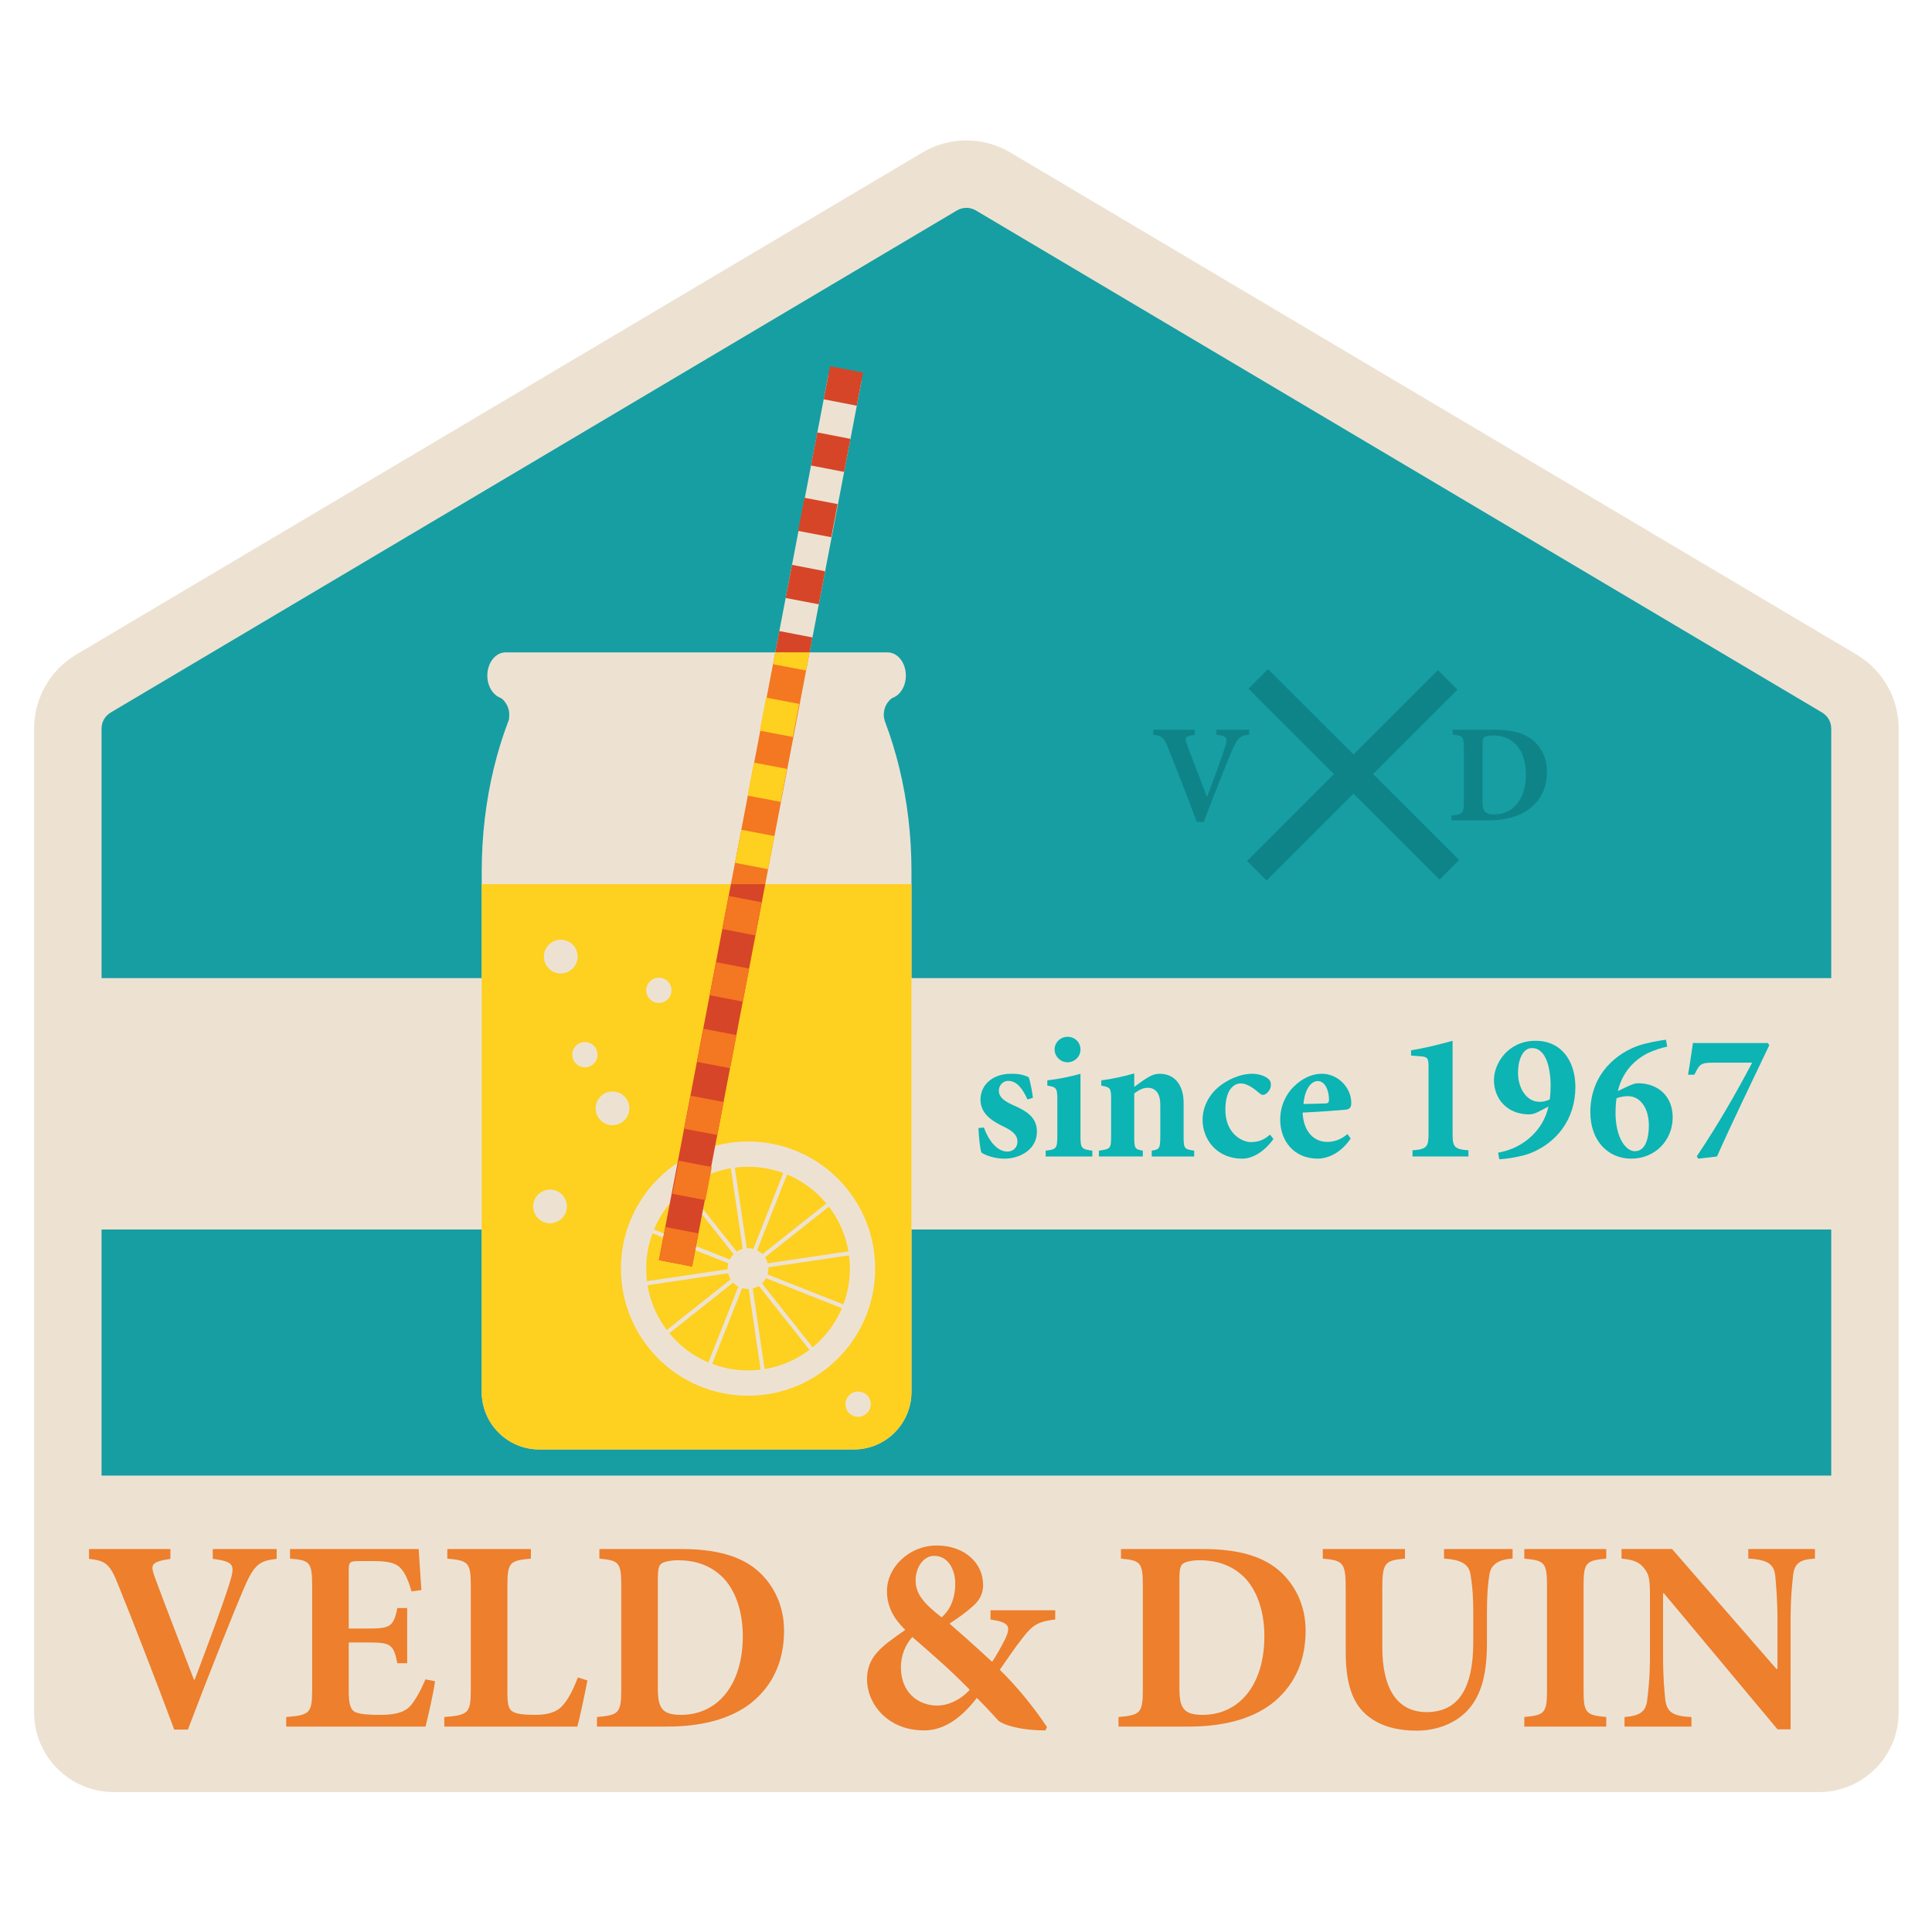 <?xml version="1.0" encoding="UTF-8" standalone="no"?>
<!-- Created with Inkscape (http://www.inkscape.org/) -->

<svg
   xmlns:dc="http://purl.org/dc/elements/1.1/"
   xmlns:cc="http://creativecommons.org/ns#"
   xmlns:rdf="http://www.w3.org/1999/02/22-rdf-syntax-ns#"
   xmlns:svg="http://www.w3.org/2000/svg"
   xmlns="http://www.w3.org/2000/svg"
   xmlns:sodipodi="http://sodipodi.sourceforge.net/DTD/sodipodi-0.dtd"
   xmlns:inkscape="http://www.inkscape.org/namespaces/inkscape"
   width="200"
   height="200"
   viewBox="0 0 200 200"
   id="svg4806"
   version="1.1"
   inkscape:version="0.91 r13725"
   sodipodi:docname="vd-badge-limonade.svg">
  <defs
     id="defs4808" />
  <sodipodi:namedview
     id="base"
     pagecolor="#ffffff"
     bordercolor="#666666"
     borderopacity="1.0"
     inkscape:pageopacity="0.0"
     inkscape:pageshadow="2"
     inkscape:zoom="2.92"
     inkscape:cx="100"
     inkscape:cy="100"
     inkscape:document-units="px"
     inkscape:current-layer="layer1"
     showgrid="false"
     units="px"
     fit-margin-top="0"
     fit-margin-left="0"
     fit-margin-right="0"
     fit-margin-bottom="0"
     inkscape:window-width="1011"
     inkscape:window-height="840"
     inkscape:window-x="45"
     inkscape:window-y="143"
     inkscape:window-maximized="0" />
  <g
     inkscape:label="Layer 1"
     inkscape:groupmode="layer"
     id="layer1"
     transform="translate(-80.329,-321.874)">
    <g
       transform="matrix(1.509,0,0,1.509,-13.994,301.728)"
       id="g1144">
      <path
         style="fill:#ede2d2"
         inkscape:connector-curvature="0"
         d="m 64.846,130.823 0,0 0,-67.484 c 0,-2.096 1.097,-4.02 2.899,-5.091 l 0,0 57.958,-34.386 c 0.057,-0.036 0.113,-0.069 0.171,-0.102 l 0,0 c 0.911,-0.519 1.92,-0.779 2.928,-0.779 l 0,0 c 1.045,0 2.089,0.279 3.021,0.832 l 0,0 58.038,34.435 c 1.803,1.071 2.898,2.995 2.898,5.092 l 0,0 0,67.483 c 0,3.02 -2.447,5.468 -5.468,5.468 l -116.978,0 c -3.02,0 -5.467,-2.448 -5.467,-5.468 z"
         id="path1146" />
      <path
         style="fill:#169ea3"
         inkscape:connector-curvature="0"
         d="m 188.133,130.822 0,-67.482 c -0.004,-0.475 -0.226,-0.863 -0.633,-1.112 l 0,0 -58.034,-34.433 c -0.217,-0.128 -0.444,-0.186 -0.665,-0.186 l 0,0 c -0.215,0 -0.427,0.053 -0.644,0.177 l 0,0 c -0.016,0.009 -0.016,0.009 -0.016,0.009 l 0,0 0,0 -0.079,0.047 -57.954,34.384 c -0.41,0.251 -0.629,0.641 -0.635,1.113 l 0,0 0,67.483 -0.002,0 c 0.002,0.463 0.38,0.841 0.842,0.841 l 0,0 116.978,0.002 c 0.464,-0.001 0.84,-0.378 0.842,-0.843 l 0,0 z"
         id="path1148" />
      <rect
         style="fill:#ede2d2"
         x="67.752"
         y="80.451"
         width="122.815"
         height="17.245"
         id="rect1150" />
      <rect
         style="fill:#ede2d2"
         x="67.038"
         y="114.579"
         width="122.815"
         height="17.805"
         id="rect1152" />
      <g
         id="g1154">
        <path
           style="fill:#ed7f2d"
           inkscape:connector-curvature="0"
           d="m 81.486,120.292 c -1.199,0.131 -1.555,0.375 -2.305,2.155 -0.618,1.443 -2.323,5.696 -3.785,9.556 l -0.936,0 c -1.274,-3.429 -3.035,-7.945 -3.822,-9.875 -0.562,-1.462 -0.881,-1.724 -2.023,-1.836 l 0,-0.675 5.583,0 0,0.675 c -1.367,0.206 -1.367,0.412 -1.086,1.218 0.543,1.499 2.023,5.303 2.698,7.064 l 0.056,0 c 1.03,-2.735 1.837,-4.89 2.361,-6.521 0.412,-1.312 0.412,-1.574 -1.124,-1.761 l 0,-0.675 4.384,0 0,0.675 z"
           id="path1156" />
        <path
           style="fill:#ed7f2d"
           inkscape:connector-curvature="0"
           d="m 92.352,128.687 c -0.112,0.843 -0.506,2.548 -0.655,3.11 l -9.557,0 0,-0.656 c 1.593,-0.131 1.78,-0.244 1.78,-1.836 l 0,-7.195 c 0,-1.63 -0.188,-1.724 -1.518,-1.836 l 0,-0.656 8.825,0 c 0.019,0.337 0.112,1.649 0.188,2.811 l -0.675,0.093 c -0.188,-0.656 -0.431,-1.274 -0.768,-1.611 -0.319,-0.337 -0.825,-0.468 -1.874,-0.468 l -0.899,0 c -0.693,0 -0.769,0.037 -0.769,0.656 l 0,3.972 1.256,0 c 1.573,0 1.817,-0.094 2.079,-1.405 l 0.675,0 0,3.785 -0.675,0 c -0.262,-1.349 -0.486,-1.424 -2.079,-1.424 l -1.256,0 0,3.241 c 0,0.881 0.075,1.349 0.45,1.537 0.337,0.15 0.974,0.188 1.686,0.188 0.956,0 1.631,-0.131 2.08,-0.6 0.356,-0.412 0.693,-1.012 1.05,-1.836 l 0.656,0.13 z"
           id="path1158" />
        <path
           style="fill:#ed7f2d"
           inkscape:connector-curvature="0"
           d="m 102.806,128.631 c -0.15,0.787 -0.544,2.661 -0.693,3.167 l -9.126,0 0,-0.656 c 1.631,-0.131 1.817,-0.262 1.817,-1.836 l 0,-7.176 c 0,-1.612 -0.187,-1.724 -1.611,-1.855 l 0,-0.656 5.734,0 0,0.656 c -1.443,0.131 -1.611,0.244 -1.611,1.855 l 0,7.308 c 0,0.88 0.074,1.218 0.468,1.387 0.318,0.131 0.825,0.168 1.405,0.168 0.787,0 1.462,-0.131 1.911,-0.637 0.356,-0.394 0.693,-0.993 1.05,-1.93 l 0.656,0.205 z"
           id="path1160" />
        <path
           style="fill:#ed7f2d"
           inkscape:connector-curvature="0"
           d="m 109.267,119.618 c 2.343,0 4.16,0.469 5.378,1.63 0.918,0.881 1.649,2.211 1.649,3.972 0,2.286 -0.918,3.917 -2.343,5.022 -1.387,1.049 -3.335,1.555 -5.678,1.555 l -4.815,0 0,-0.656 c 1.48,-0.131 1.668,-0.262 1.668,-1.855 l 0,-7.158 c 0,-1.612 -0.169,-1.724 -1.499,-1.855 l 0,-0.656 5.64,0 z m -1.63,9.556 c 0,1.35 0.281,1.818 1.593,1.818 2.511,0 4.234,-2.061 4.234,-5.396 0,-1.78 -0.543,-3.204 -1.386,-4.047 -0.787,-0.769 -1.78,-1.162 -3.055,-1.162 -0.675,0 -1.068,0.15 -1.181,0.262 -0.169,0.168 -0.206,0.487 -0.206,1.03 l 0,7.495 z"
           id="path1162" />
        <path
           style="fill:#ed7f2d"
           inkscape:connector-curvature="0"
           d="m 134.896,124.452 c -1.162,0.131 -1.556,0.375 -2.23,1.255 -0.524,0.656 -0.993,1.368 -1.574,2.192 1.199,1.162 2.361,2.604 3.242,3.935 l -0.112,0.225 c -1.855,0 -2.979,-0.431 -3.223,-0.674 -0.244,-0.244 -0.787,-0.881 -1.48,-1.555 -1.162,1.518 -2.361,2.229 -3.616,2.229 -2.549,0 -3.917,-1.874 -3.917,-3.485 0,-1.574 0.956,-2.248 2.624,-3.41 -0.75,-0.73 -1.256,-1.555 -1.256,-2.661 0,-1.667 1.556,-3.129 3.41,-3.129 1.874,0 3.186,1.162 3.186,2.717 0,0.656 -0.3,1.124 -0.806,1.537 -0.375,0.337 -0.899,0.712 -1.499,1.105 0.543,0.468 1.611,1.405 2.923,2.623 0.318,-0.487 0.618,-1.012 0.918,-1.611 0.375,-0.843 0.244,-1.105 -1.03,-1.293 l 0,-0.637 4.441,0 0,0.637 z m -8.076,5.902 c 0.824,0 1.724,-0.506 2.211,-1.087 -1.387,-1.405 -2.343,-2.229 -3.936,-3.616 -0.506,0.543 -0.786,1.331 -0.786,2.061 0,1.799 1.236,2.642 2.492,2.642 l 0.019,0 z m -0.244,-10.268 c -0.712,0 -1.255,0.787 -1.255,1.667 0,0.918 0.506,1.555 1.78,2.548 0.486,-0.412 0.937,-1.162 0.937,-2.305 0,-0.975 -0.487,-1.911 -1.443,-1.911 l -0.019,0 z"
           id="path1164" />
        <path
           style="fill:#ed7f2d"
           inkscape:connector-curvature="0"
           d="m 145.048,119.618 c 2.343,0 4.16,0.469 5.378,1.63 0.918,0.881 1.649,2.211 1.649,3.972 0,2.286 -0.918,3.917 -2.343,5.022 -1.387,1.049 -3.335,1.555 -5.678,1.555 l -4.815,0 0,-0.656 c 1.48,-0.131 1.668,-0.262 1.668,-1.855 l 0,-7.158 c 0,-1.612 -0.169,-1.724 -1.499,-1.855 l 0,-0.656 5.64,0 z m -1.63,9.556 c 0,1.35 0.281,1.818 1.593,1.818 2.511,0 4.234,-2.061 4.234,-5.396 0,-1.78 -0.543,-3.204 -1.386,-4.047 -0.787,-0.769 -1.78,-1.162 -3.055,-1.162 -0.675,0 -1.068,0.15 -1.181,0.262 -0.169,0.168 -0.206,0.487 -0.206,1.03 l 0,7.495 z"
           id="path1166" />
        <path
           style="fill:#ed7f2d"
           inkscape:connector-curvature="0"
           d="m 166.275,120.273 c -1.031,0.057 -1.499,0.45 -1.593,1.105 -0.094,0.581 -0.169,1.274 -0.169,2.605 l 0,2.042 c 0,1.986 -0.3,3.56 -1.35,4.684 -0.861,0.899 -2.136,1.368 -3.466,1.368 -1.237,0 -2.417,-0.263 -3.316,-0.975 -1.068,-0.824 -1.556,-2.211 -1.556,-4.403 l 0,-4.403 c 0,-1.761 -0.188,-1.893 -1.574,-2.024 l 0,-0.656 5.641,0 0,0.656 c -1.368,0.131 -1.556,0.263 -1.556,2.024 l 0,4.066 c 0,2.811 1.012,4.441 3.035,4.441 2.23,0 3.205,-1.687 3.205,-4.815 l 0,-2.005 c 0,-1.331 -0.094,-2.042 -0.188,-2.605 -0.094,-0.656 -0.544,-1.03 -1.818,-1.105 l 0,-0.656 4.704,0 0,0.656 z"
           id="path1168" />
        <path
           style="fill:#ed7f2d"
           inkscape:connector-curvature="0"
           d="m 167.077,131.797 0,-0.656 c 1.387,-0.131 1.556,-0.262 1.556,-1.836 l 0,-7.176 c 0,-1.593 -0.169,-1.724 -1.556,-1.855 l 0,-0.656 5.622,0 0,0.656 c -1.387,0.131 -1.556,0.263 -1.556,1.855 l 0,7.176 c 0,1.574 0.169,1.705 1.556,1.836 l 0,0.656 -5.622,0 z"
           id="path1170" />
        <path
           style="fill:#ed7f2d"
           inkscape:connector-curvature="0"
           d="m 187.013,120.273 c -1.012,0.057 -1.405,0.3 -1.499,1.162 -0.057,0.581 -0.169,1.461 -0.169,3.11 l 0,7.439 -0.899,0 -7.795,-9.332 -0.056,0 0,4.216 c 0,1.649 0.094,2.474 0.149,3.036 0.094,0.825 0.412,1.181 1.799,1.237 l 0,0.656 -4.591,0 0,-0.656 c 1.05,-0.075 1.48,-0.375 1.556,-1.181 0.075,-0.618 0.188,-1.443 0.188,-3.092 l 0,-3.916 c 0,-1.218 -0.038,-1.574 -0.394,-2.005 -0.338,-0.45 -0.769,-0.6 -1.556,-0.675 l 0,-0.656 3.467,0 7.158,8.226 0.074,0 0,-3.298 c 0,-1.649 -0.112,-2.53 -0.149,-3.073 -0.094,-0.806 -0.487,-1.124 -1.855,-1.199 l 0,-0.656 4.572,0 0,0.657 z"
           id="path1172" />
      </g>
      <g
         id="g1174">
        <path
           style="fill:#0cb4b4"
           inkscape:connector-curvature="0"
           d="m 132.991,88.775 c -0.337,-0.762 -0.737,-1.274 -1.324,-1.274 -0.325,0 -0.638,0.275 -0.638,0.675 0,0.387 0.287,0.675 0.925,0.962 1.013,0.438 1.688,0.875 1.688,1.85 0,1.237 -1.188,1.85 -2.237,1.85 -0.662,0 -1.324,-0.237 -1.574,-0.425 -0.075,-0.2 -0.188,-1.075 -0.2,-1.675 l 0.375,-0.037 c 0.274,0.787 0.85,1.649 1.612,1.649 0.412,0 0.687,-0.3 0.687,-0.675 0,-0.362 -0.175,-0.675 -0.949,-1.037 -0.575,-0.288 -1.587,-0.775 -1.587,-1.85 0,-0.975 0.787,-1.775 2.099,-1.775 0.575,-0.012 0.913,0.1 1.2,0.225 0.125,0.288 0.275,1.175 0.3,1.425 l -0.377,0.112 z"
           id="path1176" />
        <path
           style="fill:#0cb4b4"
           inkscape:connector-curvature="0"
           d="m 134.242,92.687 0,-0.4 c 0.726,-0.087 0.8,-0.138 0.8,-1.025 l 0,-2.474 c 0,-0.825 -0.087,-0.862 -0.687,-0.962 l 0,-0.362 c 0.749,-0.087 1.574,-0.25 2.274,-0.45 l 0,4.249 c 0,0.862 0.062,0.925 0.812,1.025 l 0,0.4 -3.199,0 z m 0.612,-7.336 c 0,-0.5 0.413,-0.875 0.888,-0.875 0.5,0 0.888,0.375 0.888,0.875 0,0.475 -0.388,0.875 -0.9,0.875 -0.462,0 -0.876,-0.4 -0.876,-0.875 z"
           id="path1178" />
        <path
           style="fill:#0cb4b4"
           inkscape:connector-curvature="0"
           d="m 141.518,92.687 0,-0.4 c 0.524,-0.087 0.587,-0.125 0.587,-1.012 l 0,-2.125 c 0,-0.9 -0.412,-1.175 -0.862,-1.175 -0.312,0 -0.6,0.138 -0.925,0.388 l 0,3.024 c 0,0.775 0.075,0.812 0.588,0.9 l 0,0.4 -3.013,0 0,-0.4 c 0.775,-0.112 0.838,-0.125 0.838,-0.962 l 0,-2.587 c 0,-0.75 -0.062,-0.8 -0.675,-0.912 l 0,-0.362 c 0.712,-0.087 1.524,-0.263 2.262,-0.475 l 0,0.925 c 0.25,-0.175 0.5,-0.375 0.774,-0.55 0.375,-0.237 0.613,-0.35 0.976,-0.35 1.012,0 1.637,0.75 1.637,2 l 0,2.362 c 0,0.787 0.075,0.812 0.725,0.912 l 0,0.4 -2.912,0 z"
           id="path1180" />
        <path
           style="fill:#0cb4b4"
           inkscape:connector-curvature="0"
           d="m 149.867,91.487 c -0.574,0.812 -1.387,1.35 -2.149,1.35 -1.712,0 -2.712,-1.3 -2.712,-2.662 0,-0.913 0.463,-1.8 1.263,-2.387 0.812,-0.6 1.637,-0.775 2.112,-0.775 l 0.012,0 c 0.45,0 0.862,0.138 1.075,0.312 0.175,0.125 0.225,0.275 0.225,0.45 0,0.362 -0.325,0.687 -0.537,0.687 -0.088,0 -0.162,-0.037 -0.275,-0.137 -0.524,-0.45 -0.912,-0.65 -1.262,-0.65 -0.5,0 -1.05,0.475 -1.05,1.812 0,1.662 1.188,2.212 1.725,2.212 0.524,0 0.888,-0.125 1.337,-0.512 l 0.236,0.3 z"
           id="path1182" />
        <path
           style="fill:#0cb4b4"
           inkscape:connector-curvature="0"
           d="m 155.168,91.449 c -0.763,1.137 -1.737,1.387 -2.25,1.387 -1.662,0 -2.587,-1.237 -2.587,-2.674 0,-0.95 0.4,-1.75 0.925,-2.262 0.55,-0.55 1.237,-0.888 1.912,-0.888 l 0.013,0 c 1.149,0 2.037,0.987 2.024,2.012 0,0.25 -0.075,0.413 -0.362,0.45 -0.226,0.025 -1.75,0.15 -2.975,0.2 0.062,1.337 0.8,2.012 1.688,2.012 0.487,0 0.949,-0.162 1.387,-0.537 l 0.225,0.3 z m -2.263,-3.936 c -0.462,0 -0.899,0.575 -0.975,1.575 0.513,-0.013 0.975,-0.025 1.487,-0.038 0.188,-0.012 0.25,-0.038 0.263,-0.25 0,-0.637 -0.275,-1.287 -0.763,-1.287 l -0.012,0 z"
           id="path1184" />
        <path
           style="fill:#0cb4b4"
           inkscape:connector-curvature="0"
           d="m 159.407,92.687 0,-0.425 c 0.986,-0.062 1.1,-0.25 1.1,-1.137 l 0,-4.537 c 0,-0.65 -0.051,-0.737 -0.562,-0.775 l -0.638,-0.05 0,-0.362 c 0.825,-0.125 1.75,-0.35 2.85,-0.65 l 0,6.374 c 0,0.862 0.087,1.075 1.087,1.137 l 0,0.425 -3.837,0 z"
           id="path1186" />
        <path
           style="fill:#0cb4b4"
           inkscape:connector-curvature="0"
           d="m 167.856,84.751 c 1.812,0 2.725,1.45 2.725,3.162 0,2.262 -1.324,3.849 -3.087,4.549 -0.5,0.2 -1.574,0.4 -2.137,0.413 l -0.075,-0.45 c 1.85,-0.325 3.137,-1.662 3.449,-3.162 l -0.6,0.312 c -0.3,0.163 -0.513,0.225 -0.725,0.225 -1.487,0 -2.412,-1.05 -2.412,-2.362 0,-1.112 0.949,-2.687 2.85,-2.687 l 0.012,0 z m -0.261,0.5 c -0.663,0 -0.95,0.887 -0.95,1.687 0,1.062 0.575,2 1.487,2 0.312,0 0.513,-0.087 0.688,-0.163 0.05,-0.35 0.062,-0.65 0.062,-0.925 0,-1.225 -0.312,-2.599 -1.275,-2.599 l -0.012,0 z"
           id="path1188" />
        <path
           style="fill:#0cb4b4"
           inkscape:connector-curvature="0"
           d="m 174.12,87.9 c 0.312,-0.138 0.538,-0.238 0.737,-0.238 1.438,0 2.399,0.925 2.399,2.337 0,1.575 -1.199,2.837 -2.849,2.837 -1.562,0 -2.8,-1.2 -2.8,-3.187 0,-2.662 1.875,-4.086 3.324,-4.574 0.55,-0.187 1.387,-0.337 1.862,-0.4 l 0.087,0.475 c -0.362,0.075 -0.899,0.237 -1.337,0.45 -0.612,0.312 -1.675,1.025 -2.05,2.6 l 0.627,-0.3 z m 0.063,0.65 c -0.287,0 -0.524,0.05 -0.774,0.138 -0.05,0.212 -0.075,0.7 -0.075,1 0,1.662 0.675,2.637 1.337,2.637 0.763,-0.013 0.95,-0.975 0.95,-1.775 0,-1.174 -0.588,-2 -1.425,-2 l -0.013,0 z"
           id="path1190" />
        <path
           style="fill:#0cb4b4"
           inkscape:connector-curvature="0"
           d="m 183.883,85.051 c -1.188,2.512 -2.449,5.074 -3.587,7.636 l -1.287,0.15 -0.1,-0.163 c 1.475,-2.187 2.724,-4.386 3.799,-6.423 l -2.662,0 c -0.85,0 -0.949,0.087 -1.3,0.825 l -0.438,0 c 0.175,-0.975 0.25,-1.637 0.338,-2.174 l 5.124,0 0.113,0.149 z"
           id="path1192" />
      </g>
      <path
         style="fill:#ede2d2"
         inkscape:connector-curvature="0"
         d="m 121.902,59.958 c 1.964,3.639 3.134,8.21 3.134,13.173 l 0,35.704 c 0,2.181 -1.768,3.95 -3.949,3.95 l -21.584,0 c -2.181,0 -3.949,-1.769 -3.949,-3.95 l 0,-35.703 c 0,-4.963 1.169,-9.534 3.132,-13.173"
         id="path1194" />
      <path
         style="fill:#fed020"
         inkscape:connector-curvature="0"
         d="m 99.501,112.786 21.584,0 c 2.181,0 3.949,-1.769 3.949,-3.95 l 0,-34.833 -29.481,0 0,34.833 c 0,2.181 1.767,3.95 3.948,3.95 z"
         id="path1196" />
      <path
         style="fill:#ede2d2"
         inkscape:connector-curvature="0"
         d="m 124.65,59.697 c 0,0.876 -0.562,1.588 -1.252,1.588 l -26.208,0 c -0.691,0 -1.252,-0.712 -1.252,-1.588 l 0,0 c 0,-0.881 0.562,-1.592 1.252,-1.592 l 26.208,0 c 0.691,0 1.252,0.711 1.252,1.592 l 0,0 z"
         id="path1198" />
      <polygon
         style="fill:#f47721"
         points="115.691,58.105 112.648,74.003 115.005,74.003 118.047,58.105 "
         id="polygon1200" />
      <polygon
         style="fill:#ede2d2"
         points="119.339,39.044 115.691,58.105 118.047,58.105 121.612,39.479 "
         id="polygon1202" />
      <polygon
         style="fill:#d64527"
         points="118.243,57.08 115.969,56.642 115.691,58.105 118.047,58.105 "
         id="polygon1204" />
      <g
         id="g1206">
        <polygon
           style="fill:#fed020"
           points="115.691,58.105 115.536,58.916 117.811,59.349 118.047,58.105 "
           id="polygon1208" />
        <polygon
           style="fill:#fed020"
           points="115.199,72.98 115.637,70.706 113.364,70.273 112.93,72.541 "
           id="polygon1210" />
        <rect
           style="fill:#fed020"
           x="114.865"
           y="61.385"
           transform="matrix(0.982,0.188,-0.188,0.982,13.804,-20.669)"
           width="2.31"
           height="2.311"
           id="rect1212" />
        <rect
           style="fill:#fed020"
           x="113.993"
           y="65.928"
           transform="matrix(0.982,0.187,-0.187,0.982,14.613,-20.393)"
           width="2.313"
           height="2.308"
           id="rect1214" />
      </g>
      <g
         id="g1216">
        <polygon
           style="fill:#d64527"
           points="118.677,54.806 119.11,52.539 116.843,52.1 116.403,54.373 "
           id="polygon1218" />
        <polygon
           style="fill:#d64527"
           points="121.283,41.183 121.717,38.909 119.45,38.475 119.016,40.742 "
           id="polygon1220" />
        <polygon
           style="fill:#d64527"
           points="120.416,45.724 120.85,43.457 118.577,43.016 118.143,45.285 "
           id="polygon1222" />
        <rect
           style="fill:#d64527"
           x="117.472"
           y="47.754"
           transform="matrix(0.982,0.187,-0.187,0.982,11.266,-21.363)"
           width="2.314"
           height="2.314"
           id="rect1224" />
      </g>
      <path
         style="fill:#ede2d2"
         inkscape:connector-curvature="0"
         d="m 123.875,61.121 c -0.441,0.246 -0.741,0.718 -0.741,1.26 0,0.135 0.021,0.268 0.056,0.395 l -0.885,0.076 -1.482,-2.856 2.385,-0.469 0.667,1.594 z"
         id="path1226" />
      <path
         style="fill:#ede2d2"
         inkscape:connector-curvature="0"
         d="m 96.646,61.088 c 0.475,0.238 0.799,0.728 0.799,1.293 0,0.099 -0.01,0.196 -0.029,0.291 l 1.584,0.25 0.867,-3.036 -2.132,-0.289 -1.089,1.491 z"
         id="path1228" />
      <g
         id="g1230">
        <circle
           style="fill:#ede2d2"
           cx="113.824"
           cy="100.378"
           r="8.72"
           id="circle1232" />
        <circle
           style="fill:#fed020"
           cx="113.824"
           cy="100.378"
           r="6.986"
           id="circle1234" />
        <circle
           style="fill:#ede2d2"
           cx="113.824"
           cy="100.378"
           r="1.399"
           id="circle1236" />
        <g
           id="g1238">
          <line
             style="fill:none;stroke:#ede2d2;stroke-width:0.279"
             x1="106.313"
             y1="101.467"
             x2="121.464"
             y2="99.223"
             id="line1240" />
          <line
             style="fill:none;stroke:#ede2d2;stroke-width:0.279"
             x1="107.864"
             y1="105.077"
             x2="119.864"
             y2="95.558"
             id="line1242" />
          <line
             style="fill:none;stroke:#ede2d2;stroke-width:0.279"
             x1="111.013"
             y1="107.426"
             x2="116.645"
             y2="93.183"
             id="line1244" />
          <line
             style="fill:none;stroke:#ede2d2;stroke-width:0.279"
             x1="114.913"
             y1="107.887"
             x2="112.67"
             y2="92.737"
             id="line1246" />
          <line
             style="fill:none;stroke:#ede2d2;stroke-width:0.279"
             x1="118.522"
             y1="106.336"
             x2="109.003"
             y2="94.336"
             id="line1248" />
          <line
             style="fill:none;stroke:#ede2d2;stroke-width:0.279"
             x1="120.873"
             y1="103.188"
             x2="106.629"
             y2="97.556"
             id="line1250" />
        </g>
      </g>
      <polygon
         style="fill:#d64527"
         points="107.711,99.796 109.986,100.235 115.005,74.003 112.648,74.003 "
         id="polygon1252" />
      <g
         id="g1254">
        <rect
           style="fill:#f47721"
           x="109.648"
           y="88.641"
           transform="matrix(-0.982,-0.187,0.187,-0.982,202.817,198.766)"
           width="2.313"
           height="2.309"
           id="rect1256" />
        <polygon
           style="fill:#f47721"
           points="111.624,79.355 111.19,81.625 113.464,82.063 113.897,79.796 "
           id="polygon1258" />
        <polygon
           style="fill:#f47721"
           points="112.497,74.814 112.058,77.082 114.331,77.522 114.765,75.248 "
           id="polygon1260" />
        <rect
           style="fill:#f47721"
           x="110.519"
           y="84.092"
           transform="matrix(-0.982,-0.188,0.188,-0.982,205.315,189.988)"
           width="2.31"
           height="2.316"
           id="rect1262" />
        <rect
           style="fill:#f47721"
           x="108.783"
           y="93.182"
           transform="matrix(-0.982,-0.188,0.188,-0.982,200.21,207.637)"
           width="2.31"
           height="2.311"
           id="rect1264" />
        <polygon
           style="fill:#f47721"
           points="108.15,97.527 107.711,99.796 109.986,100.235 110.419,97.96 "
           id="polygon1266" />
      </g>
      <circle
         style="fill:#ede2d2"
         cx="100.24"
         cy="96.114"
         r="1.156"
         id="circle1268" />
      <circle
         style="fill:#ede2d2"
         cx="104.525"
         cy="89.384"
         r="1.157"
         id="circle1270" />
      <circle
         style="fill:#ede2d2"
         cx="100.976"
         cy="78.974"
         r="1.157"
         id="circle1272" />
      <circle
         style="fill:#ede2d2"
         cx="102.632"
         cy="85.704"
         r="0.867"
         id="circle1274" />
      <circle
         style="fill:#ede2d2"
         cx="107.706"
         cy="81.288"
         r="0.867"
         id="circle1276" />
      <circle
         style="fill:#ede2d2"
         cx="121.375"
         cy="109.678"
         r="0.867"
         id="circle1278" />
      <g
         id="g1280">
        <g
           id="g1282">
          <rect
             style="fill:#0f8488"
             x="154.342"
             y="57.246"
             transform="matrix(-0.707,-0.707,0.707,-0.707,218.046,223.351)"
             width="1.901"
             height="18.518"
             id="rect1284" />
          <rect
             style="fill:#0f8488"
             x="154.343"
             y="57.246"
             transform="matrix(0.707,-0.708,0.708,0.707,-1.497,129.401)"
             width="1.9"
             height="18.519"
             id="rect1286" />
        </g>
        <path
           style="fill:#0f8488"
           inkscape:connector-curvature="0"
           d="m 148.196,63.755 c -0.613,0.067 -0.794,0.19 -1.178,1.101 -0.315,0.737 -1.187,2.911 -1.933,4.881 l -0.478,0 c -0.651,-1.751 -1.551,-4.058 -1.953,-5.044 -0.288,-0.748 -0.451,-0.881 -1.035,-0.938 l 0,-0.345 2.853,0 0,0.345 c -0.698,0.105 -0.698,0.211 -0.555,0.622 0.277,0.767 1.034,2.709 1.378,3.609 l 0.029,0 c 0.526,-1.397 0.938,-2.498 1.207,-3.331 0.21,-0.67 0.21,-0.804 -0.574,-0.899 l 0,-0.346 2.239,0 0,0.345 z"
           id="path1288" />
        <path
           style="fill:#0f8488"
           inkscape:connector-curvature="0"
           d="m 165.044,63.41 c 1.197,0 2.125,0.24 2.747,0.833 0.469,0.45 0.843,1.13 0.843,2.029 0,1.168 -0.469,2.001 -1.197,2.566 -0.708,0.536 -1.704,0.794 -2.9,0.794 l -2.46,0 0,-0.335 c 0.756,-0.067 0.852,-0.135 0.852,-0.948 l 0,-3.656 c 0,-0.823 -0.086,-0.881 -0.766,-0.948 l 0,-0.335 2.881,0 z m -0.833,4.882 c 0,0.689 0.144,0.929 0.814,0.929 1.282,0 2.163,-1.053 2.163,-2.757 0,-0.909 -0.277,-1.637 -0.708,-2.067 -0.401,-0.393 -0.909,-0.594 -1.56,-0.594 -0.345,0 -0.546,0.077 -0.604,0.134 -0.086,0.087 -0.105,0.249 -0.105,0.527 l 0,3.828 z"
           id="path1290" />
      </g>
    </g>
  </g>
</svg>
